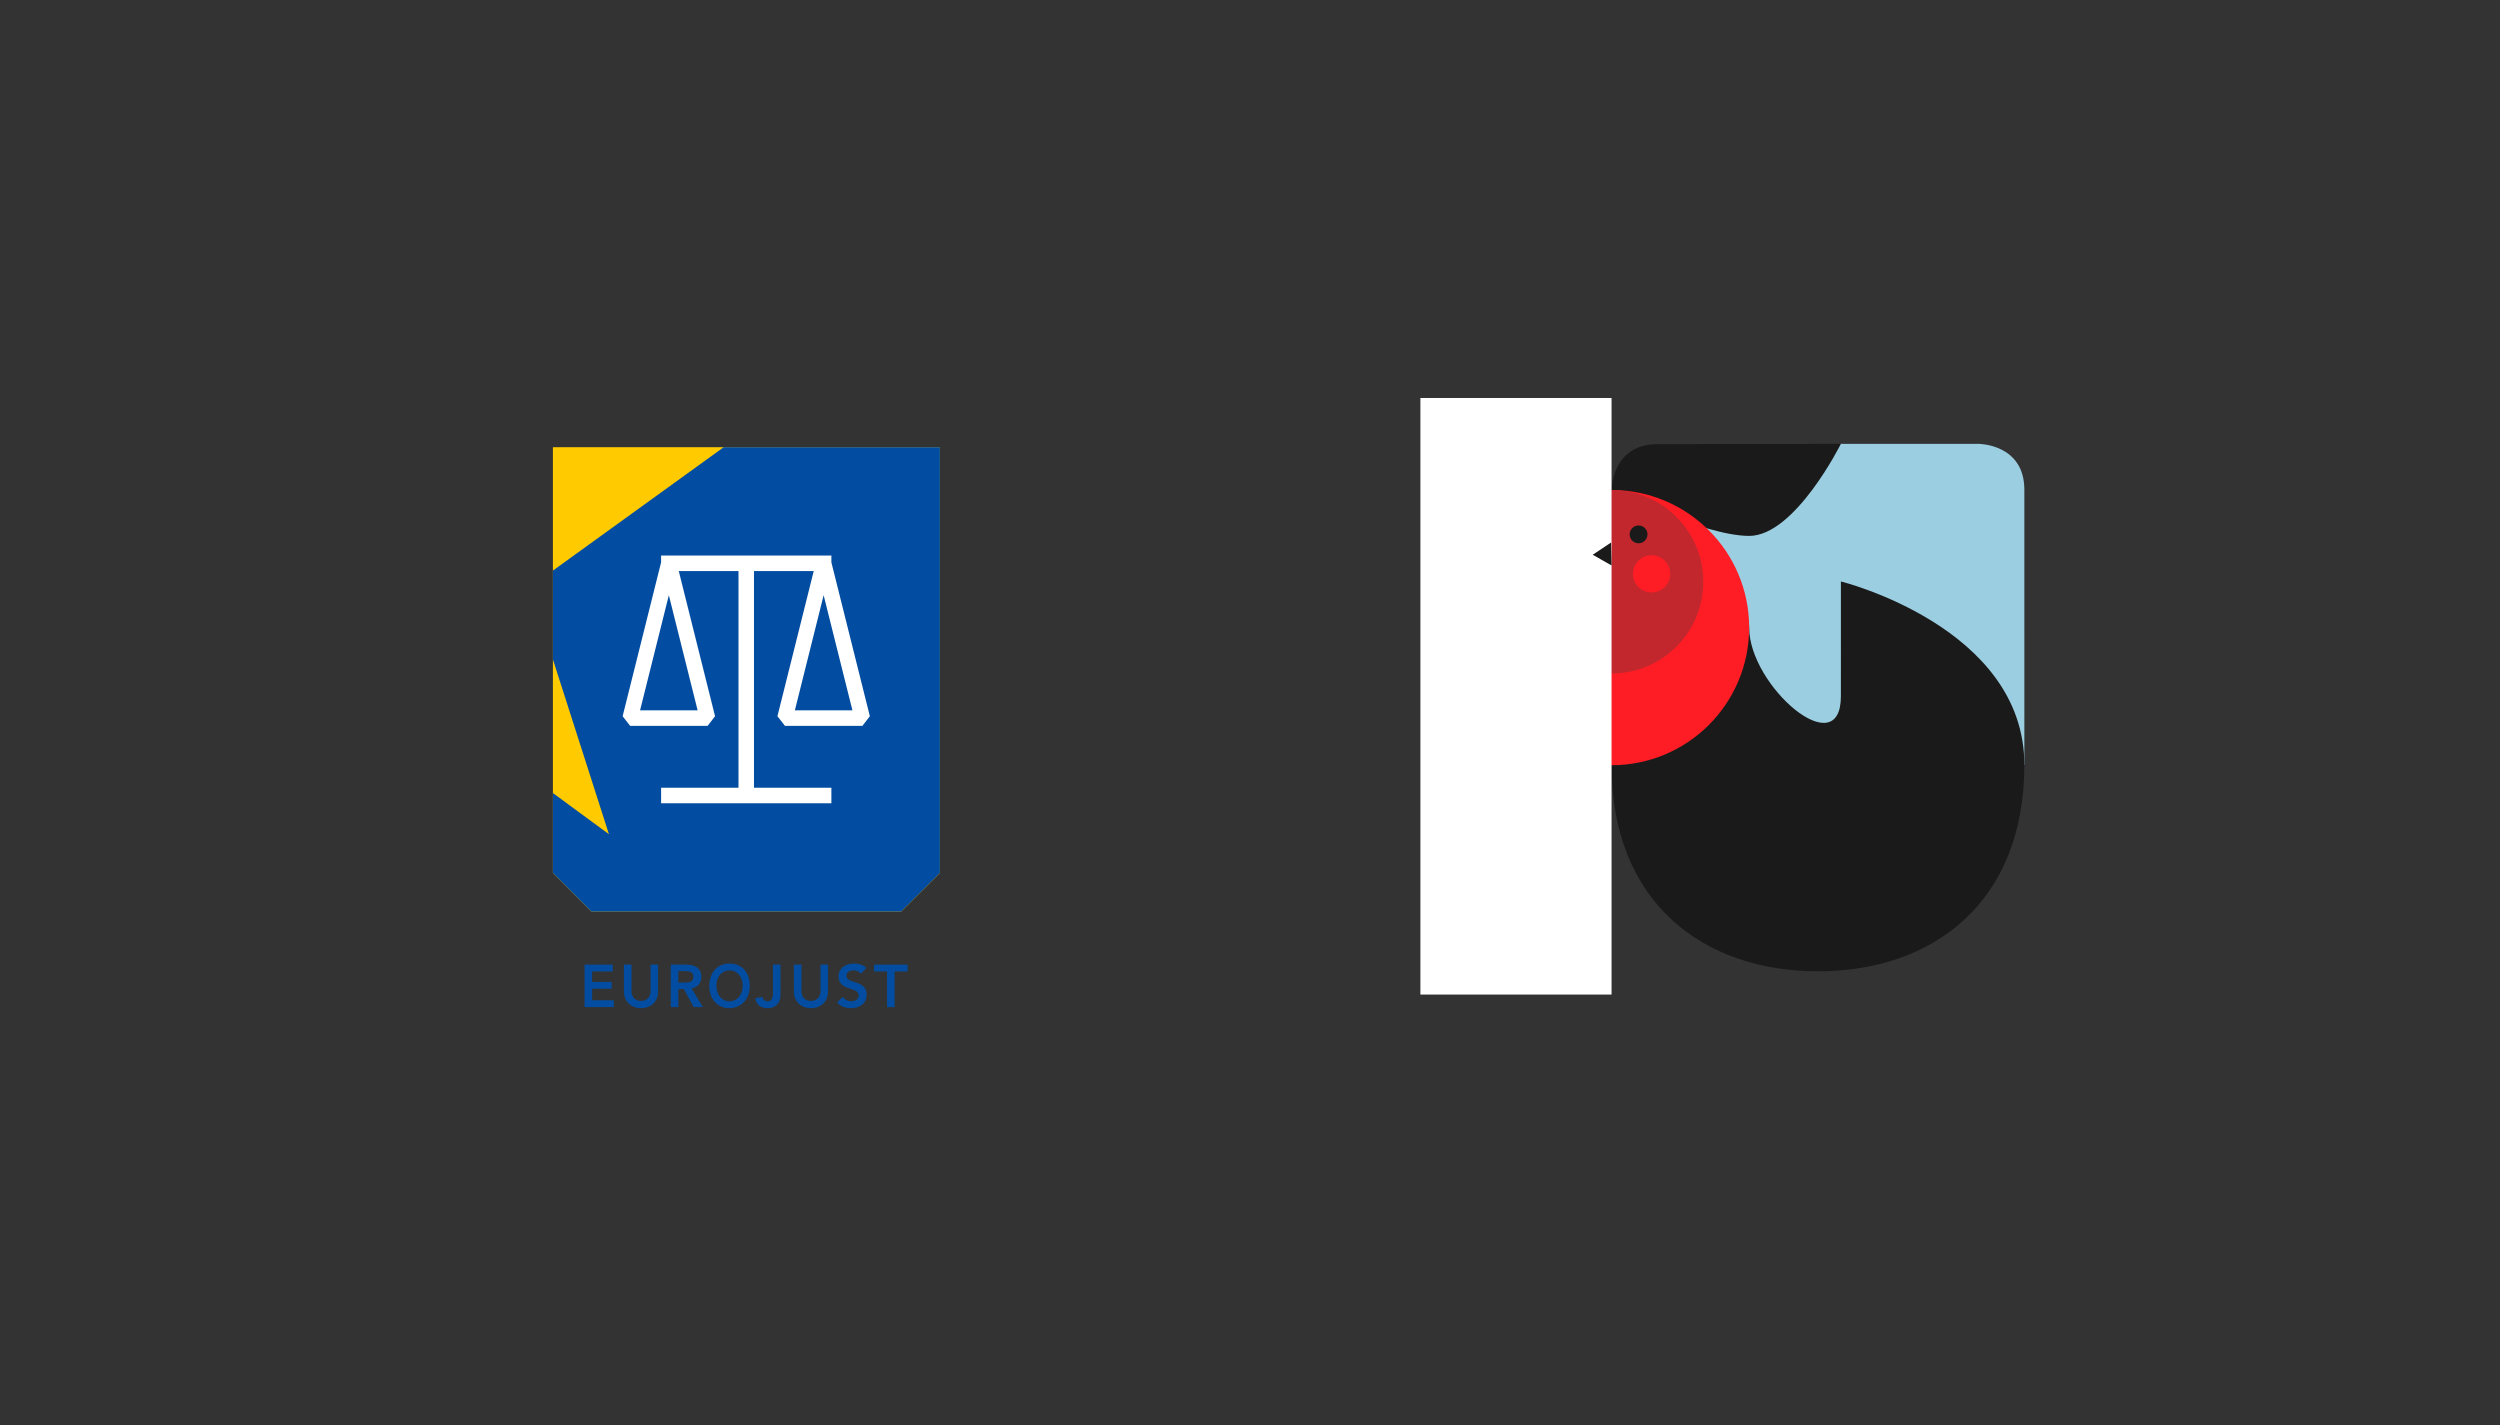 <?xml version="1.0" encoding="utf-8"?>
<!-- Generator: Adobe Illustrator 16.0.0, SVG Export Plug-In . SVG Version: 6.00 Build 0)  -->
<!DOCTYPE svg PUBLIC "-//W3C//DTD SVG 1.1//EN" "http://www.w3.org/Graphics/SVG/1.1/DTD/svg11.dtd">
<svg version="1.1" id="Layer_1" xmlns="http://www.w3.org/2000/svg" xmlns:xlink="http://www.w3.org/1999/xlink" x="0px" y="0px"
	 width="1140px" height="650px" viewBox="0 0 1140 650" enable-background="new 0 0 1140 650" xml:space="preserve">
<rect x="0" y="0" width="1140" height="650" fill="#333333" stroke="none"/>
<g>
	<path fill="#9BCEE0" d="M839.446,202.393h62.743c0,0,20.915,0,20.915,20.916c0,20.914,0.004,125.489,0.004,125.489l-94.12,10.457
		l-52.286-52.286l-10.458-83.66L839.446,202.393z"/>
	<path fill="#1A1A1A" d="M734.87,223.457c0,0,0.001-20.916,20.917-20.916c20.915,0,83.659-0.148,83.659-0.148
		s-20.914,41.979-41.829,41.979S734.87,223.457,734.87,223.457z"/>
	<path fill="#1A1A1A" d="M734.871,348.945c0.004,62.598,41.831,93.969,94.117,93.969c52.287,0,94.12-31.225,94.12-94.116
		c0-62.891-83.659-83.659-83.659-83.659s-0.003,31.373-0.003,52.287c0,31.372-41.827-4.505-41.827-31.227
		C797.619,259.477,734.871,307.264,734.871,348.945z"/>
	<path fill="#FF1D25" d="M797.617,286.199c0,34.654-28.094,62.746-62.747,62.746c-34.651,0-62.742-28.092-62.742-62.746
		c0-34.65,28.091-62.742,62.742-62.742C769.523,223.457,797.617,251.549,797.617,286.199z"/>
	<path fill="#C1272D" d="M776.702,265.284c0,23.103-18.731,41.831-41.832,41.831c-23.098,0-41.827-18.729-41.827-41.831
		c0-23.099,18.729-41.827,41.827-41.827C757.971,223.457,776.702,242.186,776.702,265.284z"/>
	<circle fill="#FF1D25" cx="753.116" cy="261.685" r="8.482"/>
	<circle fill="#1A1A1A" cx="747.189" cy="243.674" r="4.066"/>
	<rect x="647.704" y="181.48" fill="#FFFFFF" width="87.167" height="272.039"/>
	<polygon fill="#1A1A1A" points="734.871,257.85 726.273,252.97 734.64,247.393 	"/>
</g>
<g>
	<g>
		<path fill="#024DA1" d="M266.564,439.861h12.832v3.119h-9.384v4.76h8.892v3.119h-8.892v5.254h9.877v3.119h-13.324V439.861z"/>
		<path fill="#024DA1" d="M300.11,452.119c0,1.166-0.201,2.221-0.602,3.16c-0.401,0.939-0.949,1.736-1.642,2.393
			c-0.693,0.656-1.514,1.164-2.462,1.52c-0.949,0.355-1.979,0.533-3.092,0.533c-1.113,0-2.144-0.178-3.092-0.533
			s-1.774-0.863-2.476-1.52s-1.25-1.453-1.642-2.393s-0.588-1.994-0.588-3.16v-12.258h3.447v12.148c0,0.473,0.073,0.971,0.219,1.49
			s0.387,0.998,0.725,1.436c0.337,0.439,0.784,0.799,1.341,1.082c0.556,0.283,1.245,0.424,2.065,0.424s1.509-0.141,2.066-0.424
			c0.556-0.283,1.003-0.643,1.34-1.082c0.337-0.438,0.579-0.916,0.725-1.436s0.219-1.018,0.219-1.49v-12.148h3.448V452.119z"/>
		<path fill="#024DA1" d="M305.87,439.861h6.73c0.93,0,1.829,0.086,2.695,0.26s1.637,0.469,2.312,0.889s1.213,0.984,1.614,1.697
			c0.401,0.711,0.602,1.613,0.602,2.709c0,1.404-0.388,2.58-1.163,3.529c-0.775,0.947-1.883,1.521-3.324,1.723l5.144,8.564h-4.159
			l-4.487-8.209h-2.517v8.209h-3.447V439.861z M311.998,448.068c0.493,0,0.985-0.021,1.478-0.068
			c0.493-0.045,0.944-0.154,1.354-0.328c0.41-0.172,0.743-0.438,0.999-0.793c0.255-0.355,0.383-0.852,0.383-1.49
			c0-0.566-0.119-1.021-0.355-1.369c-0.237-0.346-0.547-0.605-0.93-0.779c-0.383-0.174-0.807-0.287-1.272-0.342
			c-0.465-0.055-0.917-0.082-1.354-0.082h-2.982v5.252H311.998z"/>
		<path fill="#024DA1" d="M323.423,449.629c0-1.551,0.229-2.959,0.689-4.227c0.459-1.268,1.096-2.35,1.908-3.242
			c0.812-0.895,1.781-1.584,2.906-2.066c1.124-0.482,2.359-0.725,3.706-0.725c1.362-0.02,2.61,0.205,3.743,0.67
			s2.109,1.145,2.93,2.037c0.821,0.895,1.461,1.971,1.921,3.229c0.459,1.26,0.689,2.664,0.689,4.215c0,1.514-0.23,2.891-0.689,4.131
			c-0.46,1.24-1.1,2.309-1.921,3.201c-0.821,0.895-1.797,1.592-2.93,2.094c-1.133,0.5-2.38,0.76-3.743,0.779
			c-1.347,0-2.582-0.242-3.706-0.725c-1.125-0.484-2.093-1.168-2.906-2.053s-1.449-1.947-1.908-3.188
			C323.653,452.52,323.423,451.143,323.423,449.629z M326.673,449.41c0,1.039,0.144,1.996,0.431,2.873
			c0.287,0.875,0.693,1.633,1.219,2.27c0.525,0.639,1.153,1.141,1.884,1.506s1.547,0.547,2.45,0.547s1.724-0.182,2.462-0.547
			s1.371-0.867,1.896-1.506c0.525-0.637,0.932-1.395,1.219-2.27c0.287-0.877,0.431-1.834,0.431-2.873
			c0-0.967-0.144-1.869-0.431-2.709s-0.693-1.574-1.219-2.203s-1.157-1.121-1.896-1.477s-1.56-0.533-2.462-0.533
			s-1.72,0.178-2.45,0.533s-1.358,0.848-1.884,1.477s-0.932,1.363-1.219,2.203C326.817,447.541,326.673,448.443,326.673,449.41z"/>
		<path fill="#024DA1" d="M355.908,453.869c0,0.766-0.123,1.506-0.369,2.217s-0.611,1.336-1.094,1.873
			c-0.484,0.539-1.09,0.967-1.82,1.287c-0.729,0.318-1.578,0.479-2.544,0.479c-1.532,0-2.787-0.355-3.762-1.066
			c-0.976-0.713-1.619-1.844-1.929-3.393l3.229-0.768c0.109,0.639,0.37,1.15,0.78,1.533c0.411,0.383,0.917,0.574,1.519,0.574
			c0.985,0,1.655-0.332,2.011-0.998c0.356-0.666,0.534-1.582,0.534-2.75v-12.996h3.447V453.869z"/>
		<path fill="#024DA1" d="M377.605,452.119c0,1.166-0.201,2.221-0.602,3.16c-0.401,0.939-0.949,1.736-1.642,2.393
			c-0.693,0.656-1.514,1.164-2.462,1.52c-0.949,0.355-1.979,0.533-3.092,0.533c-1.113,0-2.144-0.178-3.092-0.533
			s-1.774-0.863-2.476-1.52s-1.25-1.453-1.642-2.393s-0.588-1.994-0.588-3.16v-12.258h3.447v12.148c0,0.473,0.073,0.971,0.219,1.49
			s0.387,0.998,0.725,1.436c0.337,0.439,0.784,0.799,1.341,1.082c0.556,0.283,1.245,0.424,2.065,0.424s1.509-0.141,2.066-0.424
			c0.556-0.283,1.003-0.643,1.34-1.082c0.337-0.438,0.579-0.916,0.725-1.436s0.219-1.018,0.219-1.49v-12.148h3.448V452.119z"/>
		<path fill="#024DA1" d="M392.556,444.02c-0.365-0.529-0.853-0.916-1.463-1.162c-0.611-0.246-1.254-0.369-1.929-0.369
			c-0.401,0-0.789,0.045-1.163,0.137c-0.374,0.09-0.711,0.236-1.013,0.438c-0.301,0.201-0.542,0.461-0.725,0.779
			c-0.183,0.32-0.274,0.697-0.274,1.135c0,0.658,0.228,1.16,0.684,1.506c0.456,0.346,1.021,0.646,1.696,0.902
			s1.414,0.502,2.216,0.738c0.802,0.238,1.541,0.566,2.216,0.986c0.674,0.42,1.24,0.975,1.696,1.668
			c0.456,0.693,0.684,1.615,0.684,2.764c0,1.039-0.192,1.947-0.575,2.723c-0.383,0.775-0.899,1.418-1.546,1.928
			c-0.647,0.512-1.4,0.895-2.257,1.15c-0.857,0.254-1.76,0.383-2.708,0.383c-1.204,0-2.362-0.201-3.475-0.602
			c-1.113-0.402-2.071-1.076-2.873-2.025l2.599-2.518c0.419,0.639,0.971,1.137,1.655,1.492s1.409,0.533,2.175,0.533
			c0.401,0,0.802-0.055,1.204-0.164s0.766-0.273,1.095-0.492c0.328-0.219,0.592-0.498,0.793-0.836
			c0.2-0.336,0.301-0.725,0.301-1.162c0-0.711-0.228-1.258-0.684-1.641s-1.021-0.707-1.696-0.973
			c-0.675-0.264-1.414-0.514-2.216-0.752c-0.803-0.236-1.542-0.561-2.216-0.971c-0.675-0.41-1.241-0.957-1.696-1.643
			c-0.457-0.684-0.684-1.6-0.684-2.75c0-1.002,0.205-1.869,0.616-2.598c0.41-0.73,0.948-1.336,1.614-1.82
			c0.666-0.482,1.427-0.844,2.284-1.08s1.733-0.355,2.627-0.355c1.021,0,2.011,0.154,2.968,0.465s1.819,0.82,2.585,1.531
			L392.556,444.02z"/>
		<path fill="#024DA1" d="M404.491,442.98h-5.938v-3.119h15.322v3.119h-5.937v16.252h-3.447V442.98z"/>
	</g>
	<g>
		<polygon fill="#FFCA00" points="269.697,415.691 252.125,398.043 252.124,203.922 428.598,203.922 428.598,398.043 
			410.876,415.691 		"/>
		<polygon fill="#024DA1" points="330.013,203.922 252.124,260.195 252.124,300.684 277.671,380.395 252.125,361.629 
			252.125,398.045 269.697,415.691 410.876,415.691 428.598,398.043 428.598,203.922 		"/>
		<path fill="#FFFFFF" d="M396.654,326.598L379.11,256.43v-3.096h-77.648v3.096l-17.542,70.168l3.424,4.387h35.295l0.034-0.045
			v0.045l3.39-4.387l-16.551-66.203h27.244v98.826h-35.294v7.059h77.648v-7.059h-35.294v-98.826h27.245l-16.551,66.203l3.425,4.387
			h35.294l0.034-0.045v0.045L396.654,326.598z M291.864,323.924l13.127-52.508l13.126,52.508H291.864z M362.454,323.924
			l13.127-52.508l13.127,52.508H362.454z"/>
	</g>
</g>
</svg>

